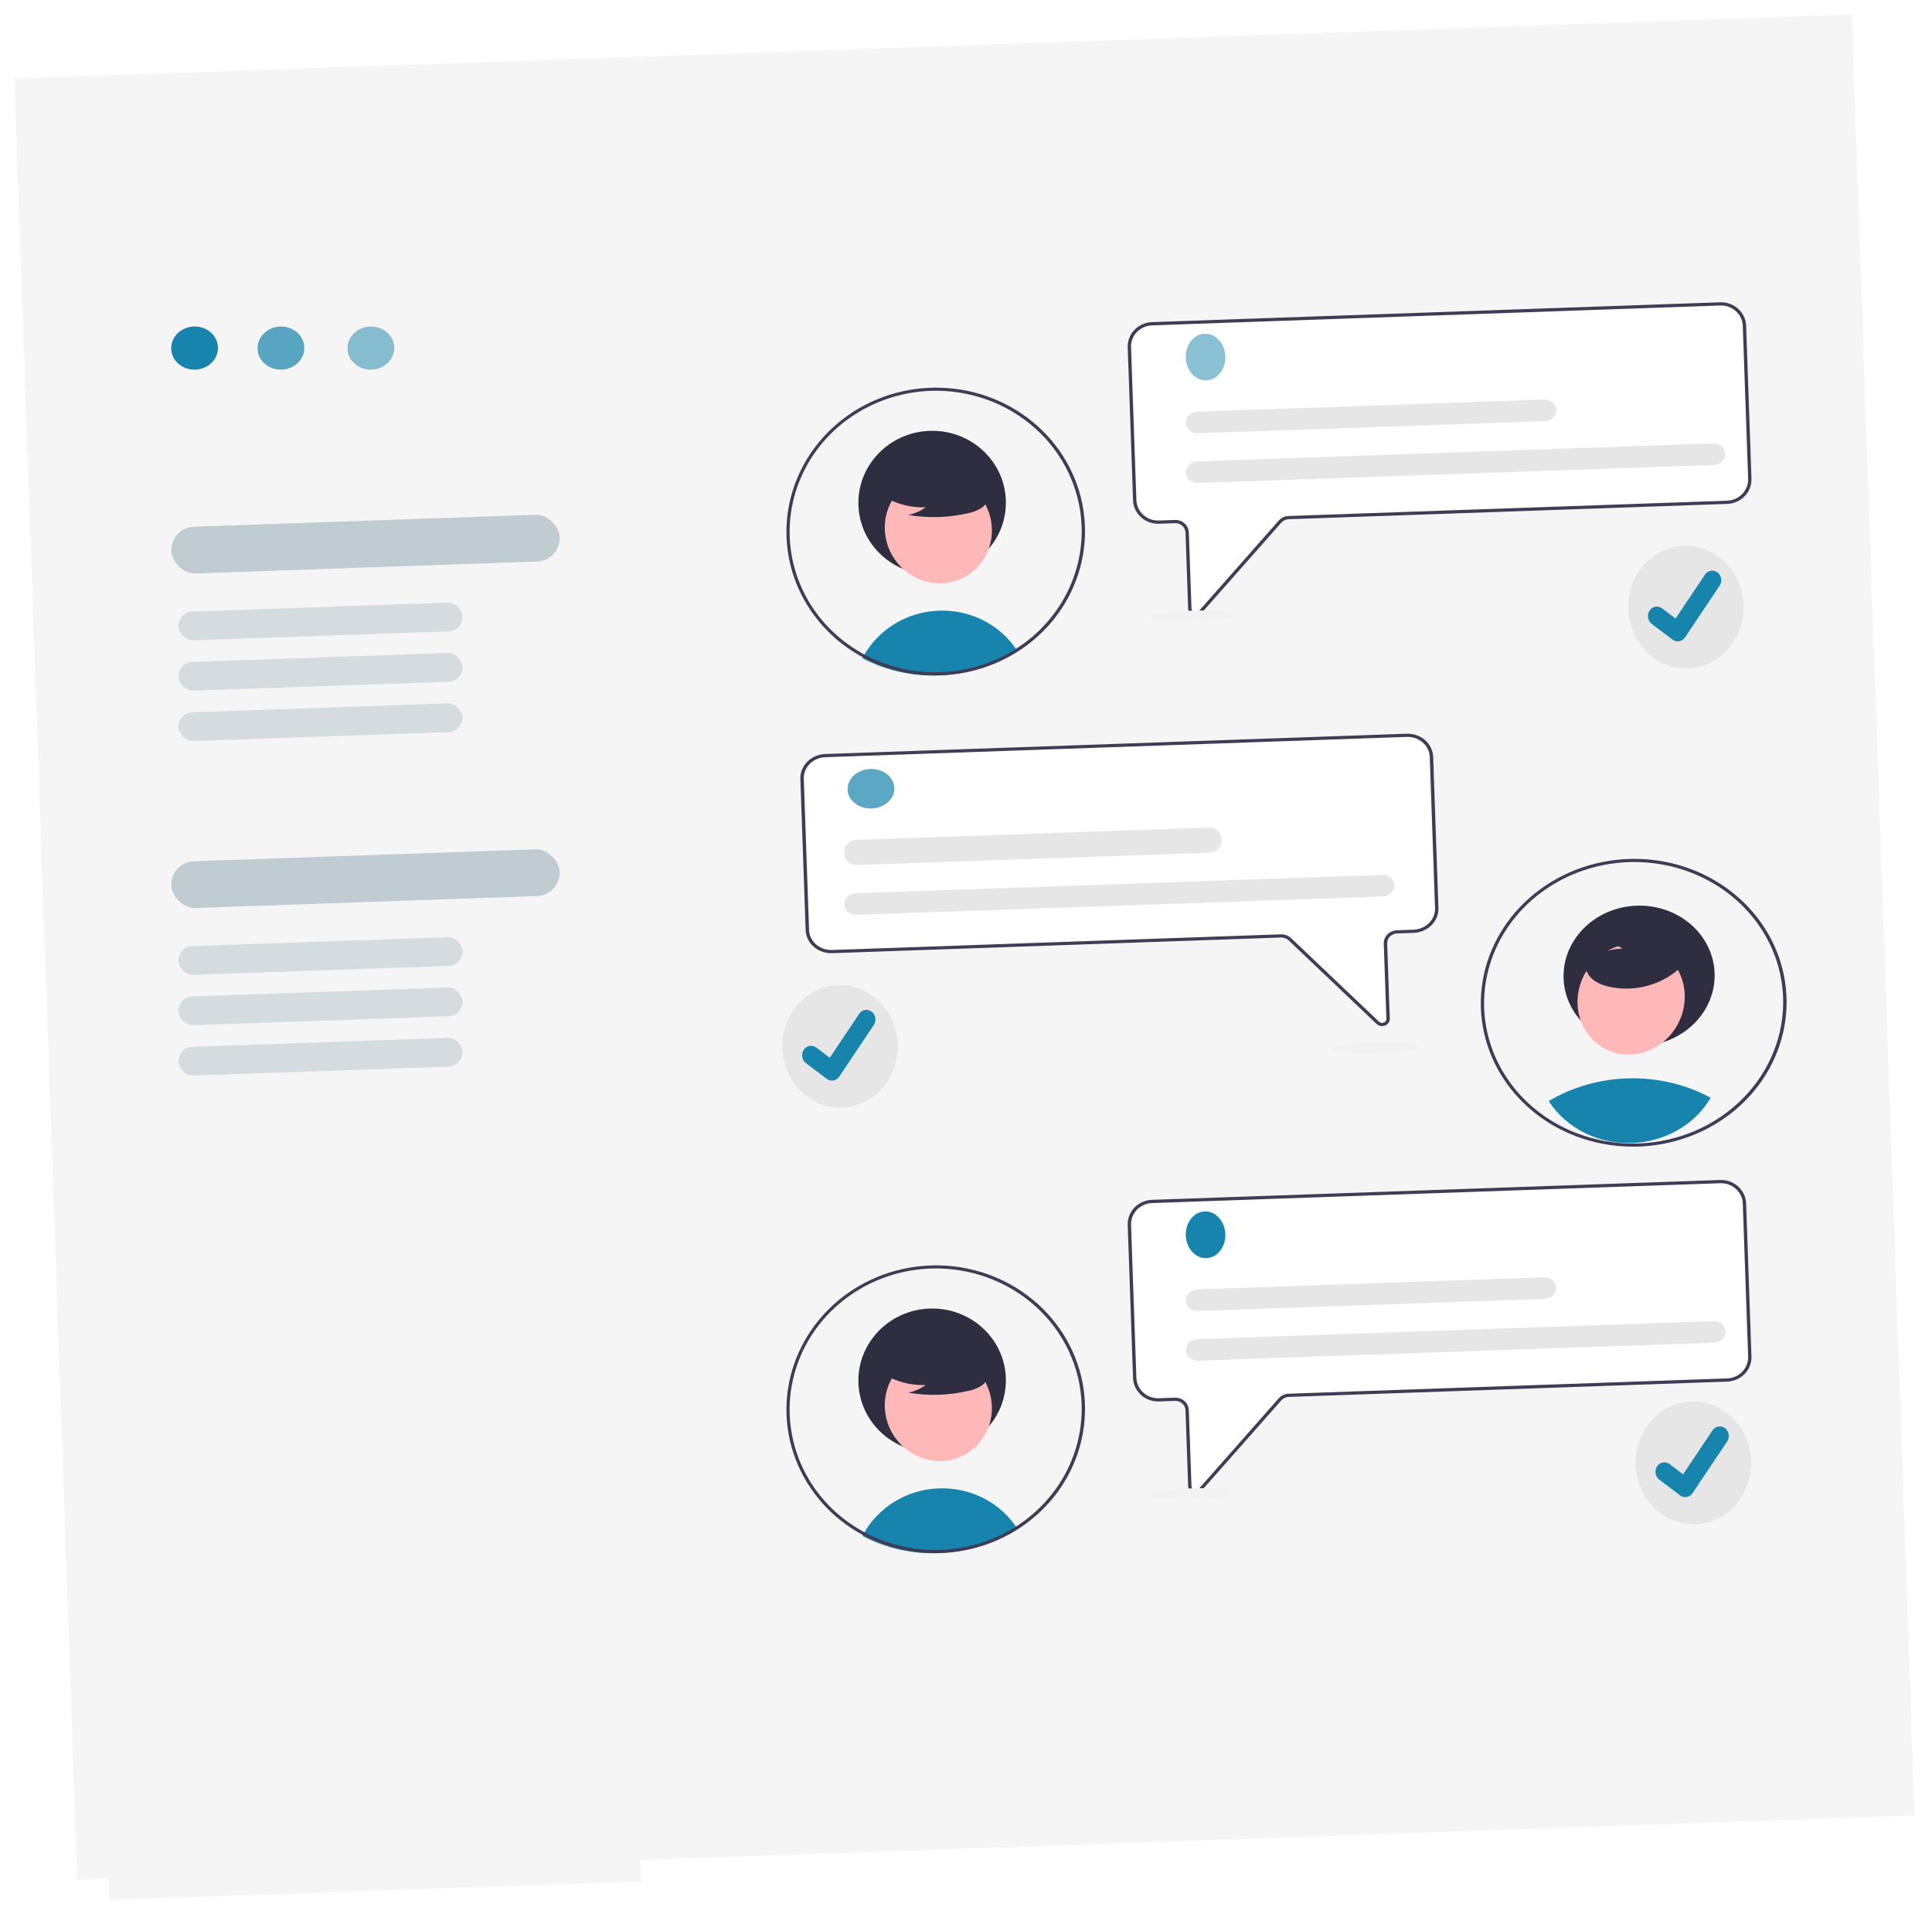 <svg width="537" height="533" viewBox="0 0 537 533" fill="none" xmlns="http://www.w3.org/2000/svg">
<g filter="url(#filter0_d_1382_1028)">
<path d="M4 17.834L514.689 0L532.173 500.695L21.485 518.529L4 17.834Z" fill="#F5F5F5"/>
</g>
<g filter="url(#filter1_d_1382_1028)">
<path d="M12.906 24.499L160.816 19.334L178.266 519.029L30.356 524.194L12.906 24.499Z" fill="#F5F5F5"/>
</g>
<path d="M54.296 102.761C57.883 102.636 60.698 99.85 60.582 96.538C60.467 93.226 57.465 90.643 53.877 90.768C50.289 90.894 47.475 93.68 47.59 96.992C47.706 100.303 50.708 102.886 54.296 102.761Z" fill="#1684AC"/>
<path d="M78.296 102.761C81.883 102.636 84.698 99.85 84.582 96.538C84.467 93.226 81.465 90.643 77.877 90.768C74.289 90.894 71.475 93.68 71.59 96.992C71.706 100.303 74.708 102.886 78.296 102.761Z" fill="#1684AC" fill-opacity="0.7"/>
<path d="M103.296 102.761C106.883 102.636 109.698 99.85 109.582 96.538C109.467 93.226 106.465 90.643 102.877 90.768C99.289 90.894 96.475 93.68 96.59 96.992C96.706 100.303 99.708 102.886 103.296 102.761Z" fill="#1684AC" fill-opacity="0.5"/>
<rect x="47.393" y="146.653" width="108" height="13" rx="6.5" transform="rotate(-2 47.393 146.653)" fill="#C0CCD2"/>
<rect x="49.471" y="170.146" width="79" height="8" rx="4" transform="rotate(-2 49.471 170.146)" fill="#C0CCD2" fill-opacity="0.6"/>
<rect x="49.471" y="198.146" width="79" height="8" rx="4" transform="rotate(-2 49.471 198.146)" fill="#C0CCD2" fill-opacity="0.6"/>
<rect x="49.471" y="184.146" width="79" height="8" rx="4" transform="rotate(-2 49.471 184.146)" fill="#C0CCD2" fill-opacity="0.6"/>
<rect x="47.393" y="239.653" width="108" height="13" rx="6.5" transform="rotate(-2 47.393 239.653)" fill="#C0CCD2"/>
<rect x="49.471" y="263.146" width="79" height="8" rx="4" transform="rotate(-2 49.471 263.146)" fill="#C0CCD2" fill-opacity="0.6"/>
<rect x="49.471" y="291.146" width="79" height="8" rx="4" transform="rotate(-2 49.471 291.146)" fill="#C0CCD2" fill-opacity="0.6"/>
<rect x="49.471" y="277.146" width="79" height="8" rx="4" transform="rotate(-2 49.471 277.146)" fill="#C0CCD2" fill-opacity="0.6"/>
<path d="M331.645 171.057C331.246 170.924 330.898 170.677 330.648 170.348C330.398 170.019 330.258 169.624 330.245 169.215L329.506 148.052C329.48 147.336 329.162 146.659 328.621 146.171C328.08 145.683 327.36 145.422 326.62 145.447L322.142 145.604C320.292 145.666 318.494 145.016 317.141 143.796C315.789 142.575 314.993 140.884 314.929 139.094L313.443 96.544C313.382 94.754 314.058 93.011 315.322 91.699C316.586 90.388 318.335 89.614 320.185 89.547L478.124 84.031C479.974 83.969 481.773 84.619 483.125 85.84C484.478 87.06 485.273 88.751 485.338 90.541L486.824 133.091C486.884 134.882 486.209 136.624 484.945 137.936C483.681 139.248 481.932 140.022 480.082 140.088L358.175 144.345C357.788 144.359 357.408 144.451 357.059 144.614C356.71 144.777 356.4 145.009 356.148 145.294L333.929 170.457C333.741 170.671 333.51 170.845 333.249 170.968C332.988 171.091 332.704 171.159 332.415 171.17C332.153 171.179 331.892 171.14 331.645 171.057Z" fill="white"/>
<path d="M331.645 171.057C331.246 170.924 330.898 170.677 330.648 170.348C330.398 170.019 330.258 169.624 330.245 169.215L329.506 148.052C329.48 147.336 329.162 146.659 328.621 146.171C328.08 145.683 327.36 145.422 326.62 145.447L322.142 145.604C320.292 145.666 318.494 145.016 317.141 143.796C315.789 142.575 314.993 140.884 314.929 139.094L313.443 96.544C313.382 94.754 314.058 93.011 315.322 91.699C316.586 90.388 318.335 89.614 320.185 89.547L478.124 84.031C479.974 83.969 481.773 84.619 483.125 85.84C484.478 87.06 485.273 88.751 485.338 90.541L486.824 133.091C486.884 134.882 486.209 136.624 484.945 137.936C483.681 139.248 481.932 140.022 480.082 140.088L358.175 144.345C357.788 144.359 357.408 144.451 357.059 144.614C356.71 144.777 356.4 145.009 356.148 145.294L333.929 170.457C333.741 170.671 333.51 170.845 333.249 170.968C332.988 171.091 332.704 171.159 332.415 171.17C332.153 171.179 331.892 171.14 331.645 171.057ZM320.216 90.447C318.613 90.504 317.097 91.175 316.002 92.312C314.906 93.45 314.32 94.96 314.373 96.512L315.859 139.061C315.915 140.613 316.604 142.079 317.776 143.137C318.949 144.195 320.507 144.758 322.111 144.704L326.589 144.547C327.575 144.514 328.535 144.861 329.256 145.512C329.977 146.163 330.401 147.065 330.436 148.019L331.175 169.183C331.183 169.41 331.261 169.629 331.4 169.811C331.539 169.994 331.732 170.132 331.953 170.206C332.175 170.281 332.414 170.289 332.641 170.229C332.867 170.17 333.07 170.046 333.222 169.873L355.441 144.709C355.777 144.329 356.191 144.021 356.656 143.804C357.121 143.586 357.628 143.464 358.144 143.446L480.051 139.188C481.654 139.131 483.17 138.46 484.265 137.323C485.361 136.186 485.947 134.676 485.894 133.124L484.408 90.574C484.352 89.022 483.663 87.556 482.49 86.499C481.318 85.441 479.759 84.877 478.156 84.931L320.216 90.447Z" fill="#3F3D56"/>
<path d="M282.672 180.833C276.415 184.975 269.083 187.37 261.497 187.75C253.911 188.131 246.37 186.482 239.721 182.989C240.796 180.905 242.184 178.983 243.84 177.282C246.395 174.648 249.545 172.607 253.048 171.317C256.551 170.026 260.314 169.521 264.048 169.84C267.782 170.158 271.387 171.292 274.587 173.153C277.787 175.015 280.496 177.556 282.506 180.58C282.56 180.661 282.618 180.747 282.672 180.833Z" fill="#1684AC"/>
<path d="M259.784 159.752C271.099 159.357 279.959 150.088 279.573 139.049C279.188 128.01 269.703 119.382 258.388 119.777C247.073 120.172 238.213 129.441 238.598 140.48C238.984 151.519 248.469 160.148 259.784 159.752Z" fill="#2F2E41"/>
<path d="M261.733 162.16C269.936 161.874 276.174 154.887 275.664 146.555C275.154 138.223 268.091 131.701 259.887 131.987C251.684 132.274 245.446 139.26 245.956 147.592C246.466 155.924 253.529 162.447 261.733 162.16Z" fill="#FFB8B8"/>
<path d="M245.621 137.978C249.096 140.125 253.17 141.19 257.294 141.03C255.857 142.069 254.205 142.794 252.452 143.156C257.977 144.104 263.646 143.936 269.106 142.666C270.321 142.433 271.487 142 272.551 141.385C273.081 141.074 273.538 140.659 273.892 140.166C274.246 139.673 274.489 139.114 274.605 138.525C274.9 136.493 273.21 134.714 271.477 133.537C268.824 131.762 265.796 130.582 262.611 130.081C259.427 129.579 256.165 129.77 253.063 130.638C251.037 131.22 249.021 132.156 247.749 133.79C246.477 135.424 246.17 137.886 247.491 139.478L245.621 137.978Z" fill="#2F2E41"/>
<path d="M261.469 187.741C251.49 188.086 241.725 184.952 233.966 178.914C226.208 172.875 220.975 164.337 219.228 154.865C217.481 145.393 219.336 135.623 224.455 127.347C229.573 119.071 237.611 112.843 247.093 109.806C256.576 106.769 266.868 107.127 276.081 110.814C285.294 114.501 292.811 121.27 297.252 129.879C301.693 138.488 302.762 148.36 300.261 157.684C297.761 167.008 291.859 175.158 283.638 180.641C277.101 185.004 269.406 187.468 261.469 187.741ZM258.707 108.653C250.683 108.933 242.918 111.499 236.396 116.029C229.874 120.558 224.887 126.847 222.065 134.1C219.244 141.352 218.715 149.243 220.545 156.774C222.375 164.305 226.482 171.138 232.347 176.408C238.212 181.679 245.571 185.151 253.494 186.385C261.417 187.619 269.547 186.559 276.857 183.34C284.167 180.121 290.328 174.887 294.561 168.301C298.794 161.714 300.909 154.07 300.638 146.336C300.264 135.97 295.639 126.181 287.778 119.117C279.917 112.052 269.462 108.289 258.707 108.653Z" fill="#3F3D56"/>
<path d="M335.314 105.76C338.349 105.654 340.709 102.66 340.583 99.072C340.458 95.484 337.896 92.662 334.86 92.768C331.824 92.874 329.465 95.868 329.59 99.456C329.715 103.044 332.278 105.866 335.314 105.76Z" fill="#1684AC" fill-opacity="0.5"/>
<path d="M476.395 129.259L332.991 134.267C332.563 134.282 332.138 134.219 331.738 134.083C331.338 133.946 330.971 133.738 330.659 133.47C330.347 133.202 330.096 132.88 329.92 132.521C329.744 132.163 329.646 131.776 329.632 131.382C329.618 130.988 329.689 130.595 329.84 130.225C329.991 129.855 330.219 129.516 330.511 129.227C330.804 128.938 331.155 128.705 331.544 128.541C331.934 128.377 332.354 128.285 332.781 128.27L476.186 123.262C477.048 123.232 477.886 123.519 478.515 124.06C479.144 124.601 479.513 125.352 479.541 126.147C479.568 126.942 479.253 127.717 478.663 128.3C478.073 128.884 477.257 129.229 476.395 129.259Z" fill="#E6E6E6"/>
<path d="M429.422 117.078L332.969 120.446C332.543 120.462 332.118 120.399 331.719 120.263C331.32 120.126 330.955 119.918 330.643 119.65C330.332 119.382 330.082 119.059 329.906 118.701C329.73 118.343 329.632 117.956 329.618 117.562C329.605 117.168 329.675 116.775 329.825 116.405C329.976 116.035 330.204 115.696 330.495 115.407C330.787 115.118 331.137 114.885 331.526 114.721C331.914 114.556 332.334 114.465 332.76 114.45L429.213 111.082C430.072 111.053 430.907 111.34 431.533 111.881C432.16 112.422 432.528 113.172 432.556 113.967C432.583 114.762 432.269 115.536 431.681 116.119C431.094 116.702 430.281 117.047 429.422 117.078Z" fill="#E6E6E6"/>
<path d="M331.139 172.763C337.486 172.542 342.608 171.691 342.579 170.863C342.55 170.035 337.381 169.544 331.034 169.765C324.687 169.987 319.564 170.838 319.593 171.666C319.622 172.494 324.791 172.985 331.139 172.763Z" fill="#F2F2F2"/>
<path d="M331.645 415.057C331.246 414.924 330.898 414.677 330.648 414.348C330.398 414.019 330.258 413.624 330.245 413.215L329.506 392.052C329.48 391.336 329.162 390.659 328.621 390.171C328.08 389.683 327.36 389.422 326.62 389.447L322.142 389.604C320.292 389.666 318.494 389.016 317.141 387.796C315.789 386.575 314.993 384.884 314.929 383.094L313.443 340.544C313.382 338.754 314.058 337.011 315.322 335.699C316.586 334.388 318.335 333.613 320.185 333.547L478.124 328.031C479.974 327.969 481.773 328.619 483.125 329.84C484.478 331.06 485.273 332.751 485.338 334.541L486.824 377.091C486.884 378.882 486.209 380.624 484.945 381.936C483.681 383.248 481.932 384.022 480.082 384.088L358.175 388.345C357.788 388.359 357.408 388.451 357.059 388.614C356.71 388.777 356.4 389.009 356.148 389.294L333.929 414.457C333.741 414.671 333.51 414.845 333.249 414.968C332.988 415.091 332.704 415.159 332.415 415.17C332.153 415.179 331.892 415.14 331.645 415.057Z" fill="white"/>
<path d="M331.645 415.057C331.246 414.924 330.898 414.677 330.648 414.348C330.398 414.019 330.258 413.624 330.245 413.215L329.506 392.052C329.48 391.336 329.162 390.659 328.621 390.171C328.08 389.683 327.36 389.422 326.62 389.447L322.142 389.604C320.292 389.666 318.494 389.016 317.141 387.796C315.789 386.575 314.993 384.884 314.929 383.094L313.443 340.544C313.382 338.754 314.058 337.011 315.322 335.699C316.586 334.388 318.335 333.613 320.185 333.547L478.124 328.031C479.974 327.969 481.773 328.619 483.125 329.84C484.478 331.06 485.273 332.751 485.338 334.541L486.824 377.091C486.884 378.882 486.209 380.624 484.945 381.936C483.681 383.248 481.932 384.022 480.082 384.088L358.175 388.345C357.788 388.359 357.408 388.451 357.059 388.614C356.71 388.777 356.4 389.009 356.148 389.294L333.929 414.457C333.741 414.671 333.51 414.845 333.249 414.968C332.988 415.091 332.704 415.159 332.415 415.17C332.153 415.179 331.892 415.14 331.645 415.057ZM320.216 334.447C318.613 334.505 317.097 335.176 316.002 336.313C314.906 337.45 314.32 338.96 314.373 340.512L315.859 383.061C315.915 384.613 316.604 386.079 317.776 387.137C318.949 388.195 320.507 388.758 322.111 388.704L326.589 388.547C327.575 388.514 328.535 388.861 329.256 389.512C329.977 390.163 330.401 391.065 330.436 392.019L331.175 413.183C331.183 413.41 331.261 413.629 331.4 413.811C331.539 413.994 331.732 414.132 331.953 414.206C332.175 414.281 332.414 414.289 332.641 414.229C332.867 414.17 333.07 414.046 333.222 413.873L355.441 388.709C355.777 388.329 356.191 388.021 356.656 387.804C357.121 387.586 357.628 387.464 358.144 387.446L480.051 383.188C481.654 383.131 483.17 382.46 484.265 381.323C485.361 380.186 485.947 378.676 485.894 377.124L484.408 334.574C484.352 333.022 483.663 331.556 482.49 330.499C481.318 329.441 479.759 328.877 478.156 328.931L320.216 334.447Z" fill="#3F3D56"/>
<path d="M282.672 424.833C276.415 428.975 269.083 431.37 261.497 431.75C253.911 432.131 246.37 430.482 239.721 426.989C240.796 424.905 242.184 422.983 243.84 421.282C246.395 418.648 249.545 416.607 253.048 415.317C256.551 414.026 260.314 413.521 264.048 413.84C267.782 414.158 271.387 415.292 274.587 417.153C277.787 419.015 280.496 421.556 282.506 424.58C282.56 424.661 282.618 424.747 282.672 424.833Z" fill="#1684AC"/>
<path d="M259.784 403.752C271.099 403.357 279.959 394.088 279.573 383.049C279.188 372.01 269.703 363.382 258.388 363.777C247.073 364.172 238.213 373.441 238.598 384.48C238.984 395.519 248.469 404.148 259.784 403.752Z" fill="#2F2E41"/>
<path d="M261.733 406.16C269.936 405.874 276.174 398.887 275.664 390.555C275.154 382.223 268.091 375.701 259.887 375.987C251.684 376.274 245.446 383.26 245.956 391.592C246.466 399.924 253.529 406.447 261.733 406.16Z" fill="#FFB8B8"/>
<path d="M245.621 381.978C249.096 384.125 253.17 385.19 257.294 385.03C255.857 386.069 254.205 386.794 252.452 387.156C257.977 388.104 263.646 387.936 269.106 386.666C270.321 386.433 271.487 386 272.551 385.385C273.081 385.074 273.538 384.659 273.892 384.166C274.246 383.673 274.489 383.114 274.605 382.525C274.9 380.493 273.21 378.714 271.477 377.537C268.824 375.762 265.796 374.582 262.611 374.081C259.427 373.579 256.165 373.77 253.063 374.638C251.037 375.22 249.021 376.156 247.749 377.79C246.477 379.424 246.17 381.886 247.491 383.478L245.621 381.978Z" fill="#2F2E41"/>
<path d="M261.469 431.74C251.49 432.086 241.725 428.952 233.966 422.913C226.208 416.875 220.975 408.336 219.228 398.865C217.481 389.393 219.336 379.623 224.455 371.346C229.573 363.07 237.611 356.842 247.093 353.806C256.576 350.769 266.868 351.127 276.081 354.814C285.294 358.501 292.811 365.269 297.252 373.878C301.693 382.487 302.762 392.359 300.261 401.683C297.761 411.007 291.859 419.158 283.638 424.641C277.101 429.004 269.406 431.468 261.469 431.74ZM258.707 352.653C250.683 352.932 242.918 355.499 236.396 360.028C229.874 364.558 224.887 370.846 222.065 378.099C219.244 385.352 218.715 393.242 220.545 400.773C222.375 408.304 226.482 415.137 232.347 420.408C238.212 425.679 245.571 429.15 253.494 430.384C261.417 431.618 269.547 430.559 276.857 427.34C284.167 424.121 290.328 418.887 294.561 412.3C298.794 405.713 300.909 398.07 300.638 390.336C300.264 379.97 295.639 370.181 287.778 363.116C279.917 356.052 269.462 352.289 258.707 352.653Z" fill="#3F3D56"/>
<path d="M335.314 349.76C338.349 349.654 340.709 346.66 340.583 343.072C340.458 339.484 337.896 336.662 334.86 336.768C331.824 336.874 329.465 339.868 329.59 343.456C329.715 347.044 332.278 349.866 335.314 349.76Z" fill="#1684AC"/>
<path d="M476.395 373.259L332.991 378.267C332.563 378.282 332.138 378.219 331.738 378.083C331.338 377.946 330.971 377.738 330.659 377.47C330.347 377.202 330.096 376.88 329.92 376.521C329.744 376.163 329.646 375.776 329.632 375.382C329.618 374.988 329.689 374.595 329.84 374.225C329.991 373.855 330.219 373.516 330.511 373.227C330.804 372.938 331.155 372.705 331.544 372.541C331.934 372.377 332.354 372.285 332.781 372.27L476.186 367.262C477.048 367.232 477.886 367.519 478.515 368.06C479.144 368.601 479.513 369.352 479.541 370.147C479.568 370.942 479.253 371.717 478.663 372.3C478.073 372.884 477.257 373.229 476.395 373.259Z" fill="#E6E6E6"/>
<path d="M429.422 361.078L332.969 364.446C332.543 364.462 332.118 364.399 331.719 364.263C331.32 364.126 330.955 363.918 330.643 363.65C330.332 363.382 330.082 363.059 329.906 362.701C329.73 362.343 329.632 361.956 329.618 361.562C329.605 361.168 329.675 360.775 329.825 360.405C329.976 360.035 330.204 359.696 330.495 359.407C330.787 359.118 331.137 358.885 331.526 358.721C331.914 358.556 332.334 358.465 332.76 358.45L429.213 355.082C430.072 355.053 430.907 355.34 431.533 355.881C432.16 356.422 432.528 357.172 432.556 357.967C432.583 358.762 432.269 359.536 431.681 360.119C431.094 360.702 430.281 361.047 429.422 361.078Z" fill="#E6E6E6"/>
<path d="M331.139 416.763C337.486 416.542 342.608 415.691 342.579 414.863C342.55 414.035 337.381 413.544 331.034 413.765C324.687 413.987 319.564 414.838 319.593 415.666C319.622 416.494 324.791 416.985 331.139 416.763Z" fill="#F2F2F2"/>
<path d="M475.474 305.159C468.647 301.475 460.821 299.609 452.874 299.771C444.927 299.933 437.172 302.116 430.479 306.075C431.75 308.077 433.337 309.896 435.187 311.474C438.042 313.919 441.477 315.73 445.226 316.767C448.976 317.804 452.94 318.039 456.816 317.455C460.691 316.871 464.374 315.483 467.582 313.397C470.79 311.312 473.437 308.584 475.32 305.424C475.37 305.339 475.424 305.249 475.474 305.159Z" fill="#1684AC"/>
<path d="M454.905 251.776C466.496 251.371 476.197 259.768 476.573 270.531C476.949 281.294 467.857 290.348 456.267 290.752C444.676 291.157 434.975 282.76 434.599 271.997C434.223 261.234 443.315 252.181 454.905 251.776Z" fill="#2F2E41"/>
<path d="M453.586 262.416C461.814 262.129 468.389 268.781 468.271 277.275C468.153 285.768 461.387 292.887 453.159 293.174C444.932 293.461 438.357 286.809 438.475 278.315C438.593 269.822 445.359 262.704 453.586 262.416Z" fill="#FFB8B8"/>
<path d="M439.571 267.563C442.888 265.178 446.878 263.832 451.003 263.704C449.497 262.768 447.799 262.159 446.025 261.92C451.47 260.59 457.137 260.361 462.672 261.248C463.901 261.395 465.094 261.746 466.198 262.285C466.749 262.558 467.234 262.941 467.621 263.408C468.008 263.874 468.29 264.415 468.447 264.995C468.883 267.002 467.321 268.894 465.674 270.189C463.152 272.144 460.213 273.533 457.071 274.255C453.929 274.978 450.662 275.015 447.507 274.366C445.446 273.926 443.369 273.134 441.986 271.592C440.604 270.05 440.125 267.616 441.332 265.936L439.571 267.563Z" fill="#2F2E41"/>
<path d="M452.677 238.789C442.458 239.149 432.703 242.965 425.203 249.536C417.702 256.107 412.959 264.994 411.843 274.566C410.727 284.137 413.313 293.752 419.126 301.647C424.939 309.542 433.59 315.187 443.493 317.546C453.395 319.906 463.884 318.823 473.036 314.494C482.188 310.166 489.389 302.883 493.319 293.982C497.249 285.081 497.643 275.158 494.43 266.034C491.217 256.909 484.612 249.195 475.827 244.306C468.84 240.415 460.805 238.501 452.677 238.789ZM455.439 317.877C447.221 318.164 439.108 316.152 432.125 312.094C425.142 308.036 419.603 302.115 416.208 295.08C412.813 288.044 411.716 280.21 413.054 272.569C414.392 264.927 418.106 257.821 423.725 252.149C429.345 246.478 436.618 242.495 444.625 240.705C452.632 238.915 461.014 239.397 468.709 242.092C476.404 244.787 483.068 249.573 487.857 255.845C492.647 262.117 495.347 269.592 495.616 277.326C495.966 287.693 491.932 297.784 484.4 305.386C476.868 312.988 466.452 317.48 455.439 317.877Z" fill="#3F3D56"/>
<path d="M384.22 285.253C383.924 285.263 383.629 285.215 383.354 285.112C383.079 285.01 382.831 284.855 382.624 284.657L358.178 261.42C357.901 261.157 357.568 260.951 357.2 260.815C356.832 260.678 356.438 260.615 356.042 260.628L231.3 264.984C229.407 265.048 227.568 264.408 226.186 263.204C224.803 262 223.991 260.331 223.927 258.562L222.46 216.532C222.4 214.763 223.094 213.041 224.389 211.743C225.683 210.446 227.474 209.679 229.367 209.611L390.979 203.967C392.872 203.903 394.712 204.543 396.094 205.747C397.476 206.951 398.288 208.621 398.352 210.389L399.82 252.42C399.88 254.189 399.186 255.911 397.891 257.208C396.596 258.506 394.806 259.273 392.913 259.341L388.331 259.501C387.574 259.528 386.858 259.835 386.339 260.354C385.821 260.873 385.544 261.562 385.568 262.269L386.298 283.175C386.314 283.578 386.198 283.977 385.966 284.319C385.733 284.66 385.396 284.928 384.998 285.087C384.751 285.187 384.488 285.243 384.22 285.253Z" fill="white"/>
<path d="M384.22 285.253C383.924 285.263 383.629 285.215 383.354 285.112C383.079 285.01 382.831 284.855 382.624 284.657L358.178 261.42C357.901 261.157 357.568 260.951 357.2 260.815C356.832 260.678 356.438 260.615 356.042 260.628L231.3 264.984C229.407 265.048 227.568 264.408 226.186 263.204C224.803 262 223.991 260.331 223.927 258.562L222.46 216.532C222.4 214.763 223.094 213.041 224.389 211.743C225.683 210.446 227.474 209.679 229.367 209.611L390.979 203.967C392.872 203.903 394.712 204.543 396.094 205.747C397.476 206.951 398.288 208.621 398.352 210.389L399.82 252.42C399.88 254.189 399.186 255.911 397.891 257.208C396.596 258.506 394.806 259.273 392.913 259.341L388.331 259.501C387.574 259.528 386.858 259.835 386.339 260.354C385.821 260.873 385.544 261.562 385.568 262.269L386.298 283.175C386.314 283.578 386.198 283.977 385.966 284.319C385.733 284.66 385.396 284.928 384.998 285.087C384.751 285.187 384.488 285.243 384.22 285.253ZM229.398 210.5C227.757 210.559 226.205 211.224 225.083 212.348C223.961 213.473 223.359 214.965 223.411 216.498L224.879 258.529C224.934 260.062 225.638 261.509 226.836 262.553C228.034 263.596 229.629 264.151 231.269 264.095L356.011 259.739C356.539 259.721 357.065 259.806 357.555 259.988C358.045 260.169 358.489 260.444 358.858 260.795L383.305 284.032C383.472 284.191 383.688 284.299 383.924 284.342C384.159 284.385 384.403 284.36 384.624 284.271C384.844 284.182 385.031 284.033 385.16 283.843C385.289 283.653 385.354 283.432 385.346 283.208L384.616 262.303C384.585 261.359 384.955 260.441 385.645 259.749C386.336 259.057 387.291 258.648 388.3 258.612L392.882 258.452C394.523 258.393 396.074 257.728 397.197 256.603C398.319 255.479 398.92 253.986 398.869 252.453L397.401 210.423C397.345 208.89 396.642 207.443 395.443 206.399C394.245 205.356 392.651 204.801 391.01 204.856L229.398 210.5Z" fill="#3F3D56"/>
<path d="M242.278 224.761C245.866 224.635 248.688 222.073 248.582 219.037C248.476 216.001 245.482 213.642 241.894 213.767C238.307 213.893 235.484 216.455 235.59 219.491C235.696 222.527 238.691 224.886 242.278 224.761Z" fill="#1684AC" fill-opacity="0.7"/>
<path d="M384.334 249.208L238.058 254.316C237.622 254.332 237.188 254.27 236.78 254.133C236.372 253.997 235.998 253.789 235.68 253.521C235.362 253.253 235.106 252.931 234.927 252.573C234.747 252.215 234.648 251.828 234.634 251.434C234.62 251.04 234.692 250.647 234.847 250.277C235.001 249.907 235.234 249.568 235.532 249.278C235.831 248.989 236.189 248.756 236.586 248.591C236.984 248.427 237.413 248.334 237.848 248.32L384.125 243.212C385.004 243.182 385.857 243.469 386.497 244.009C387.138 244.55 387.513 245.3 387.541 246.094C387.569 246.889 387.246 247.663 386.645 248.247C386.044 248.831 385.213 249.176 384.334 249.208Z" fill="#E6E6E6"/>
<path d="M336.371 237.045L238.049 240.479C237.615 240.495 237.182 240.419 236.774 240.258C236.367 240.096 235.993 239.852 235.674 239.537C235.355 239.223 235.098 238.846 234.917 238.427C234.736 238.008 234.634 237.556 234.618 237.097C234.602 236.637 234.672 236.179 234.823 235.748C234.975 235.318 235.205 234.923 235.501 234.588C235.797 234.252 236.153 233.982 236.548 233.792C236.944 233.603 237.371 233.498 237.805 233.483L336.127 230.05C337.004 230.019 337.857 230.358 338.5 230.992C339.143 231.627 339.522 232.504 339.554 233.432C339.587 234.36 339.27 235.262 338.673 235.939C338.076 236.617 337.248 237.015 336.371 237.045Z" fill="#E6E6E6"/>
<path d="M382.638 292.763C389.262 292.532 394.608 291.673 394.579 290.845C394.55 290.017 389.157 289.534 382.534 289.765C375.91 289.996 370.564 290.855 370.593 291.683C370.622 292.511 376.015 292.994 382.638 292.763Z" fill="#F2F2F2"/>
<path d="M469.181 185.754C478.012 185.446 484.905 177.589 484.578 168.206C484.25 158.823 476.825 151.466 467.994 151.775C459.163 152.083 452.27 159.94 452.597 169.323C452.925 178.706 460.35 186.062 469.181 185.754Z" fill="#E6E6E6"/>
<path d="M466.404 178.294C465.867 178.314 465.337 178.147 464.895 177.82L464.868 177.799L459.096 173.434C458.556 173.024 458.19 172.405 458.079 171.71C457.968 171.016 458.12 170.305 458.503 169.733C458.886 169.161 459.468 168.774 460.121 168.659C460.774 168.544 461.444 168.709 461.984 169.118L465.723 171.953L473.897 159.746C474.28 159.174 474.862 158.789 475.514 158.674C476.166 158.559 476.836 158.724 477.375 159.133L477.325 159.213L477.377 159.133C477.916 159.542 478.281 160.162 478.392 160.855C478.503 161.549 478.35 162.259 477.968 162.831L468.354 177.191C468.131 177.522 467.84 177.793 467.502 177.984C467.165 178.176 466.79 178.281 466.406 178.293L466.404 178.294Z" fill="#1684AC"/>
<path d="M469.181 185.754C478.012 185.446 484.905 177.589 484.578 168.206C484.25 158.823 476.825 151.466 467.994 151.775C459.163 152.083 452.27 159.94 452.597 169.323C452.925 178.706 460.35 186.062 469.181 185.754Z" fill="#E6E6E6"/>
<path d="M466.404 178.294C465.867 178.314 465.337 178.147 464.895 177.82L464.868 177.799L459.096 173.434C458.556 173.024 458.19 172.405 458.079 171.71C457.968 171.016 458.12 170.305 458.503 169.733C458.886 169.161 459.468 168.774 460.121 168.659C460.774 168.544 461.444 168.709 461.984 169.118L465.723 171.953L473.897 159.746C474.28 159.174 474.862 158.789 475.514 158.674C476.166 158.559 476.836 158.724 477.375 159.133L477.325 159.213L477.377 159.133C477.916 159.542 478.281 160.162 478.392 160.855C478.503 161.549 478.35 162.259 477.968 162.831L468.354 177.191C468.131 177.522 467.84 177.793 467.502 177.984C467.165 178.176 466.79 178.281 466.406 178.293L466.404 178.294Z" fill="#1684AC"/>
<path d="M234.087 307.857C242.918 307.549 249.812 299.693 249.484 290.309C249.156 280.926 241.732 273.57 232.9 273.878C224.069 274.187 217.176 282.043 217.503 291.426C217.831 300.809 225.256 308.166 234.087 307.857Z" fill="#E6E6E6"/>
<path d="M231.31 300.398C230.773 300.417 230.243 300.251 229.802 299.923L229.774 299.903L224.003 295.537C223.462 295.128 223.096 294.508 222.985 293.814C222.874 293.12 223.027 292.409 223.41 291.836C223.793 291.264 224.374 290.878 225.027 290.763C225.68 290.647 226.35 290.813 226.891 291.222L230.629 294.056L238.804 281.849C239.186 281.278 239.768 280.892 240.42 280.777C241.072 280.662 241.742 280.827 242.282 281.236L242.231 281.317L242.284 281.236C242.823 281.646 243.188 282.265 243.298 282.959C243.409 283.652 243.257 284.363 242.875 284.934L233.26 299.295C233.038 299.625 232.746 299.897 232.409 300.088C232.071 300.279 231.696 300.385 231.313 300.397L231.31 300.398Z" fill="#1684AC"/>
<path d="M471.273 423.65C480.104 423.342 486.997 415.485 486.669 406.102C486.342 396.719 478.917 389.363 470.086 389.671C461.255 389.979 454.361 397.836 454.689 407.219C455.017 416.602 462.441 423.959 471.273 423.65Z" fill="#E6E6E6"/>
<path d="M468.496 416.191C467.958 416.21 467.429 416.044 466.987 415.716L466.96 415.696L461.188 411.33C460.648 410.921 460.282 410.301 460.171 409.607C460.059 408.913 460.212 408.202 460.595 407.629C460.978 407.057 461.56 406.671 462.213 406.556C462.866 406.44 463.536 406.606 464.076 407.015L467.815 409.849L475.989 397.642C476.372 397.071 476.953 396.685 477.606 396.57C478.258 396.455 478.927 396.62 479.467 397.029L479.417 397.11L479.469 397.029C480.008 397.439 480.373 398.058 480.484 398.752C480.595 399.445 480.442 400.156 480.06 400.727L470.446 415.088C470.223 415.418 469.932 415.69 469.594 415.881C469.256 416.072 468.881 416.178 468.498 416.19L468.496 416.191Z" fill="#1684AC"/>
<path d="M471.273 423.65C480.104 423.342 486.997 415.485 486.669 406.102C486.342 396.719 478.917 389.363 470.086 389.671C461.255 389.979 454.361 397.836 454.689 407.219C455.017 416.602 462.441 423.959 471.273 423.65Z" fill="#E6E6E6"/>
<path d="M468.496 416.191C467.958 416.21 467.429 416.044 466.987 415.716L466.96 415.696L461.188 411.33C460.648 410.921 460.282 410.301 460.171 409.607C460.059 408.913 460.212 408.202 460.595 407.629C460.978 407.057 461.56 406.671 462.213 406.556C462.866 406.44 463.536 406.606 464.076 407.015L467.815 409.849L475.989 397.642C476.372 397.071 476.953 396.685 477.606 396.57C478.258 396.455 478.927 396.62 479.467 397.029L479.417 397.11L479.469 397.029C480.008 397.439 480.373 398.058 480.484 398.752C480.595 399.445 480.442 400.156 480.06 400.727L470.446 415.088C470.223 415.418 469.932 415.69 469.594 415.881C469.256 416.072 468.881 416.178 468.498 416.19L468.496 416.191Z" fill="#1684AC"/>
<path d="M234.087 307.857C242.918 307.549 249.812 299.693 249.484 290.309C249.156 280.926 241.732 273.57 232.9 273.878C224.069 274.187 217.176 282.043 217.503 291.426C217.831 300.809 225.256 308.166 234.087 307.857Z" fill="#E6E6E6"/>
<path d="M231.31 300.398C230.773 300.417 230.243 300.251 229.802 299.923L229.774 299.903L224.003 295.537C223.462 295.128 223.096 294.508 222.985 293.814C222.874 293.12 223.027 292.409 223.41 291.836C223.793 291.264 224.374 290.878 225.027 290.763C225.68 290.647 226.35 290.813 226.891 291.222L230.629 294.056L238.804 281.849C239.186 281.278 239.768 280.892 240.42 280.777C241.072 280.662 241.742 280.827 242.282 281.236L242.231 281.317L242.284 281.236C242.823 281.646 243.188 282.265 243.298 282.959C243.409 283.652 243.257 284.363 242.875 284.934L233.26 299.295C233.038 299.625 232.746 299.897 232.409 300.088C232.071 300.279 231.696 300.385 231.313 300.397L231.31 300.398Z" fill="#1684AC"/>
<path d="M471.273 423.65C480.104 423.342 486.997 415.485 486.669 406.102C486.342 396.719 478.917 389.363 470.086 389.671C461.255 389.979 454.361 397.836 454.689 407.219C455.017 416.602 462.441 423.959 471.273 423.65Z" fill="#E6E6E6"/>
<path d="M468.496 416.191C467.958 416.21 467.429 416.044 466.987 415.716L466.96 415.696L461.188 411.33C460.648 410.921 460.282 410.301 460.171 409.607C460.059 408.913 460.212 408.202 460.595 407.629C460.978 407.057 461.56 406.671 462.213 406.556C462.866 406.44 463.536 406.606 464.076 407.015L467.815 409.849L475.989 397.642C476.372 397.071 476.953 396.685 477.606 396.57C478.258 396.455 478.927 396.62 479.467 397.029L479.417 397.11L479.469 397.029C480.008 397.439 480.373 398.058 480.484 398.752C480.595 399.445 480.442 400.156 480.06 400.727L470.446 415.088C470.223 415.418 469.932 415.69 469.594 415.881C469.256 416.072 468.881 416.178 468.498 416.19L468.496 416.191Z" fill="#1684AC"/>
<path d="M471.273 423.65C480.104 423.342 486.997 415.485 486.669 406.102C486.342 396.719 478.917 389.363 470.086 389.671C461.255 389.979 454.361 397.836 454.689 407.219C455.017 416.602 462.441 423.959 471.273 423.65Z" fill="#E6E6E6"/>
<path d="M468.496 416.191C467.958 416.21 467.429 416.044 466.987 415.716L466.96 415.696L461.188 411.33C460.648 410.921 460.282 410.301 460.171 409.607C460.059 408.913 460.212 408.202 460.595 407.629C460.978 407.057 461.56 406.671 462.213 406.556C462.866 406.44 463.536 406.606 464.076 407.015L467.815 409.849L475.989 397.642C476.372 397.071 476.953 396.685 477.606 396.57C478.258 396.455 478.927 396.62 479.467 397.029L479.417 397.11L479.469 397.029C480.008 397.439 480.373 398.058 480.484 398.752C480.595 399.445 480.442 400.156 480.06 400.727L470.446 415.088C470.223 415.418 469.932 415.69 469.594 415.881C469.256 416.072 468.881 416.178 468.498 416.19L468.496 416.191Z" fill="#1684AC"/>
<defs>
<filter id="filter0_d_1382_1028" x="0" y="0" width="536.174" height="526.529" filterUnits="userSpaceOnUse" color-interpolation-filters="sRGB">
<feFlood flood-opacity="0" result="BackgroundImageFix"/>
<feColorMatrix in="SourceAlpha" type="matrix" values="0 0 0 0 0 0 0 0 0 0 0 0 0 0 0 0 0 0 127 0" result="hardAlpha"/>
<feOffset dy="4"/>
<feGaussianBlur stdDeviation="2"/>
<feComposite in2="hardAlpha" operator="out"/>
<feColorMatrix type="matrix" values="0 0 0 0 0 0 0 0 0 0 0 0 0 0 0 0 0 0 0.25 0"/>
<feBlend mode="normal" in2="BackgroundImageFix" result="effect1_dropShadow_1382_1028"/>
<feBlend mode="normal" in="SourceGraphic" in2="effect1_dropShadow_1382_1028" result="shape"/>
</filter>
<filter id="filter1_d_1382_1028" x="8.906" y="19.334" width="173.359" height="512.86" filterUnits="userSpaceOnUse" color-interpolation-filters="sRGB">
<feFlood flood-opacity="0" result="BackgroundImageFix"/>
<feColorMatrix in="SourceAlpha" type="matrix" values="0 0 0 0 0 0 0 0 0 0 0 0 0 0 0 0 0 0 127 0" result="hardAlpha"/>
<feOffset dy="4"/>
<feGaussianBlur stdDeviation="2"/>
<feComposite in2="hardAlpha" operator="out"/>
<feColorMatrix type="matrix" values="0 0 0 0 0 0 0 0 0 0 0 0 0 0 0 0 0 0 0.25 0"/>
<feBlend mode="normal" in2="BackgroundImageFix" result="effect1_dropShadow_1382_1028"/>
<feBlend mode="normal" in="SourceGraphic" in2="effect1_dropShadow_1382_1028" result="shape"/>
</filter>
</defs>
</svg>
